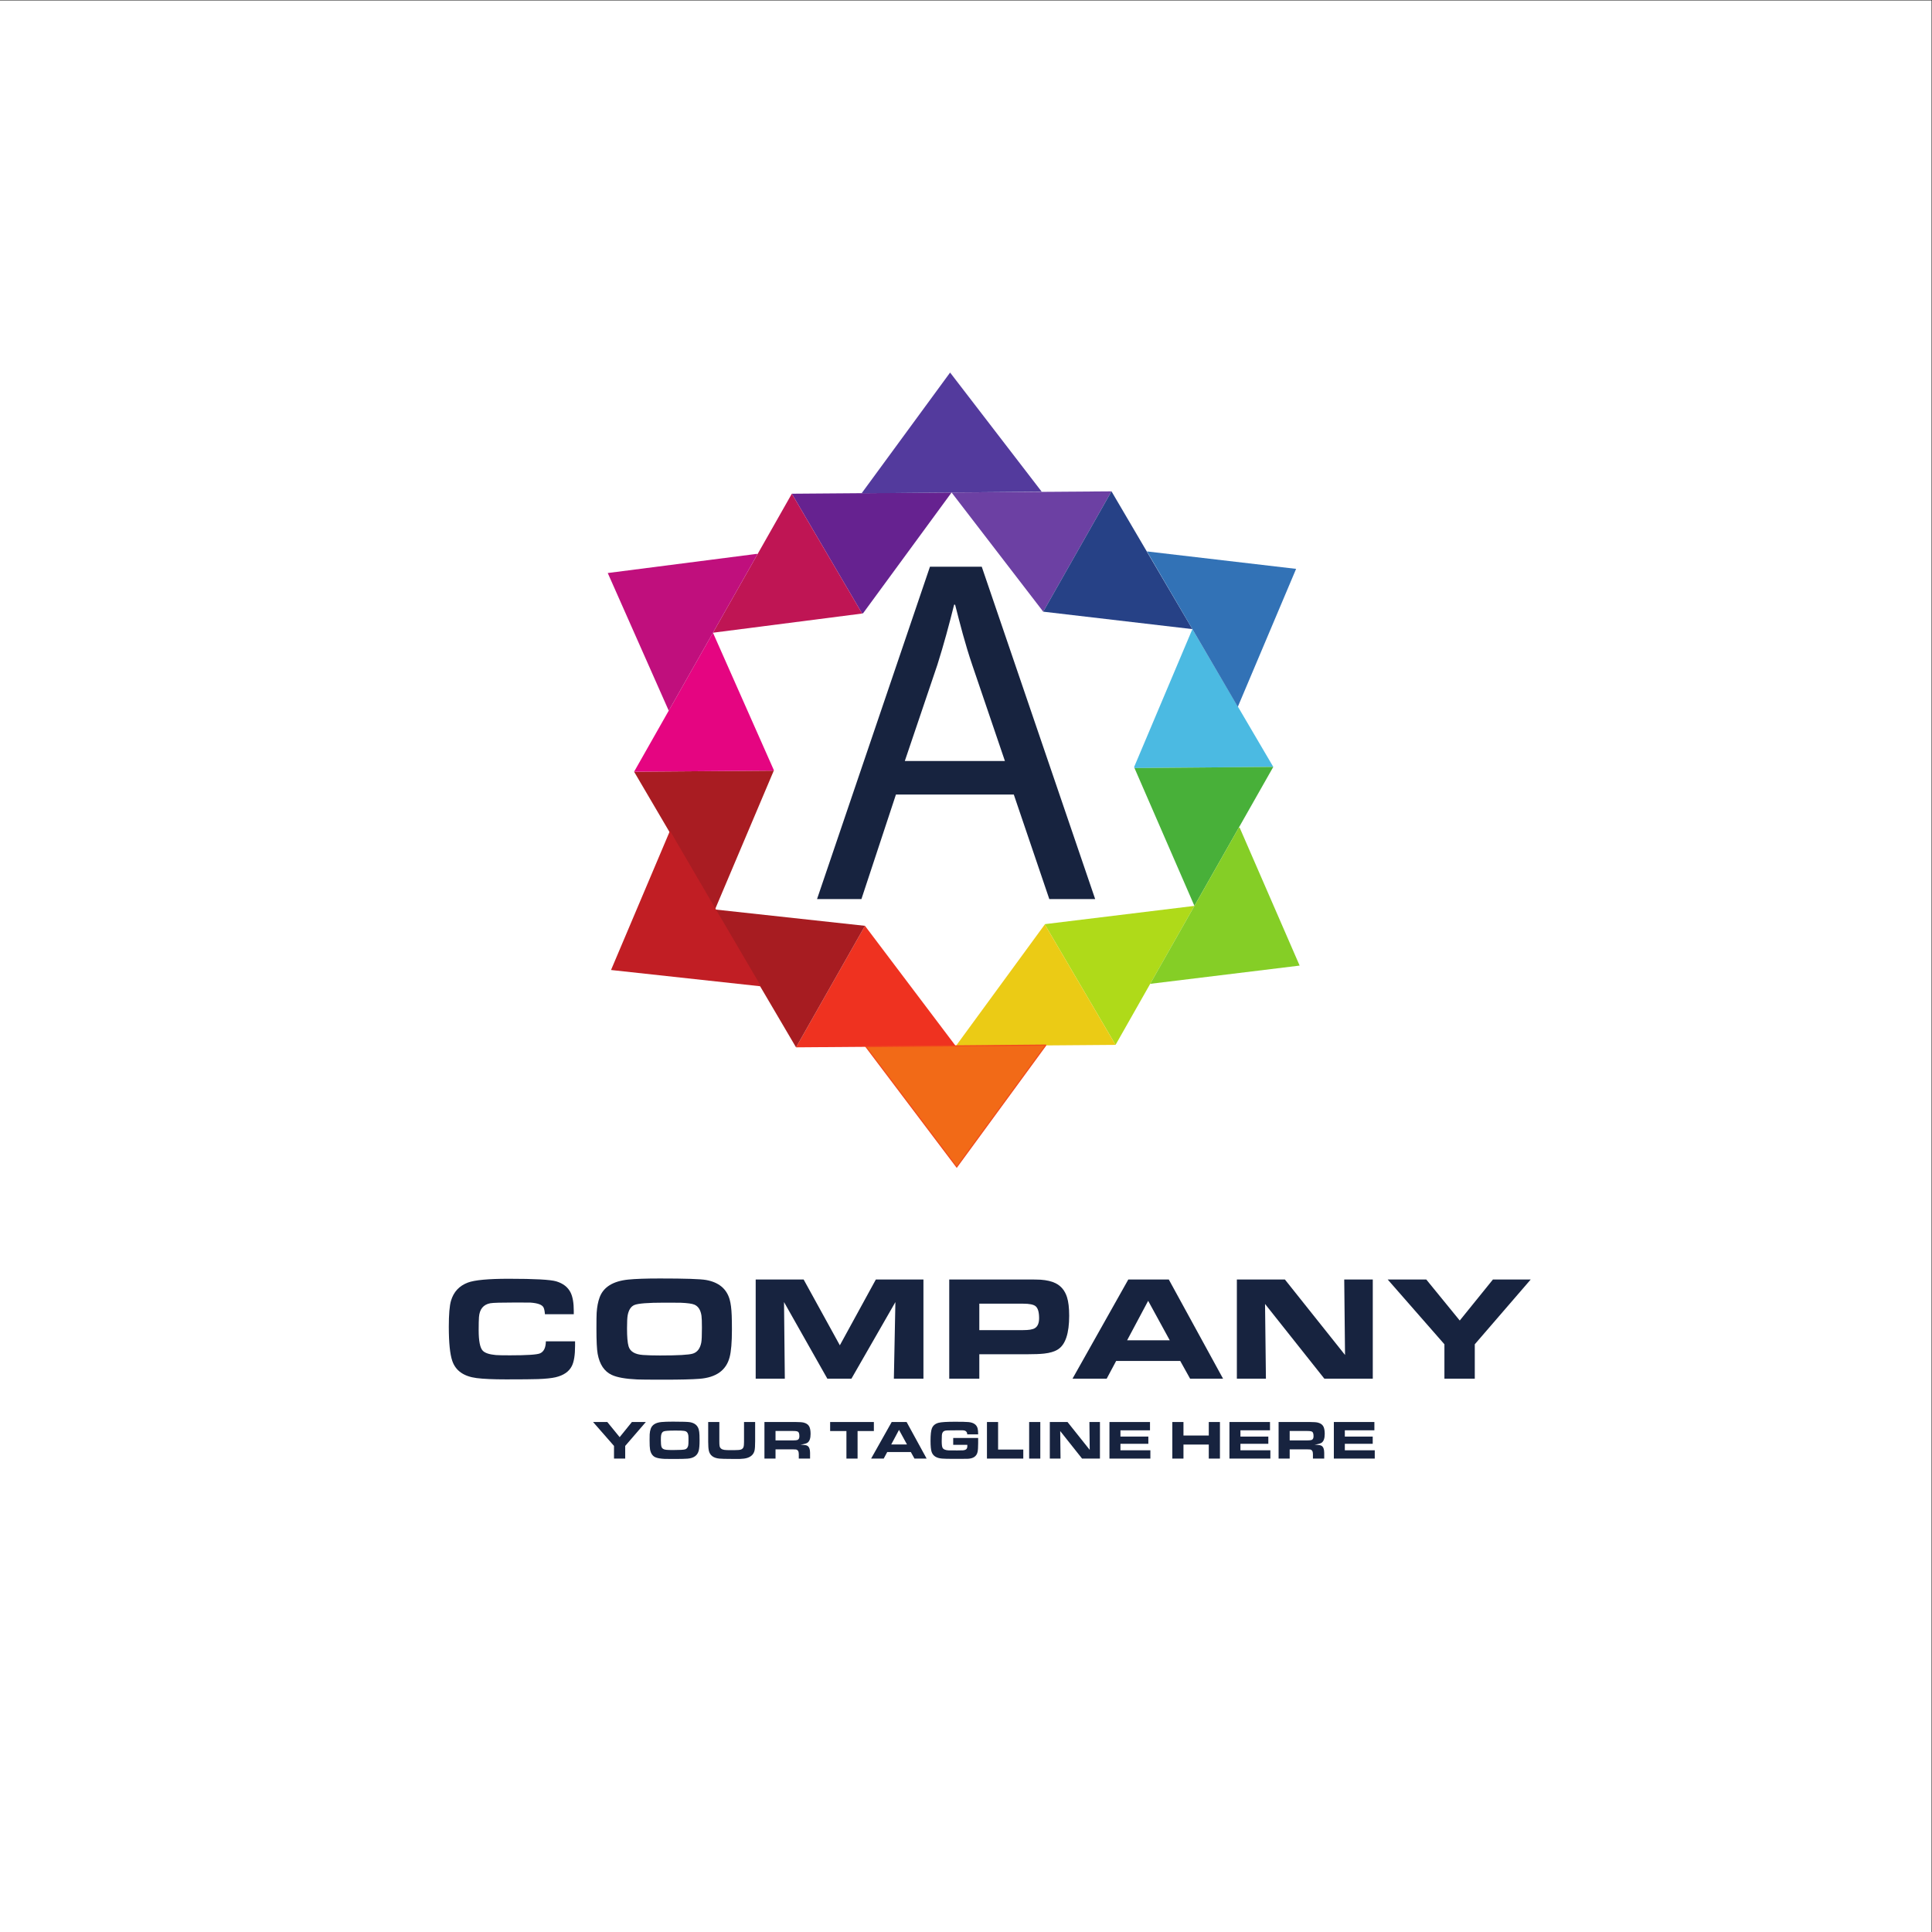 <?xml version="1.0" encoding="UTF-8" standalone="no"?>
<!-- Created with Inkscape (http://www.inkscape.org/) -->

<svg
   version="1.1"
   id="svg2"
   width="533.333"
   height="533.333"
   viewBox="0 0 533.333 533.333"
   sodipodi:docname="O4WMNZ1.eps"
   xmlns:inkscape="http://www.inkscape.org/namespaces/inkscape"
   xmlns:sodipodi="http://sodipodi.sourceforge.net/DTD/sodipodi-0.dtd"
   xmlns="http://www.w3.org/2000/svg"
   xmlns:svg="http://www.w3.org/2000/svg">
  <rect x="0" y="0" width="533.333" height="533.333" fill="#333333" stroke="none"/>
  <defs
     id="defs6" />
  <sodipodi:namedview
     id="namedview4"
     pagecolor="#ffffff"
     bordercolor="#000000"
     borderopacity="0.25"
     inkscape:showpageshadow="2"
     inkscape:pageopacity="0.0"
     inkscape:pagecheckerboard="0"
     inkscape:deskcolor="#d1d1d1" />
  <g
     id="g8"
     inkscape:groupmode="layer"
     inkscape:label="ink_ext_XXXXXX"
     transform="matrix(1.333,0,0,-1.333,0,533.333)">
    <g
       id="g10"
       transform="scale(0.1)">
      <path
         d="M 4000,0 H 0 V 4000 H 4000 V 0"
         style="fill:#ffffff;fill-opacity:1;fill-rule:evenodd;stroke:none"
         id="path12" />
      <path
         d="m 1118.27,1198.29 c -6.33,-2.71 -27.09,-4.06 -62.29,-4.06 -14.95,0 -24.68,0.2 -29.19,0.59 -13.34,1.21 -22.32,4.17 -26.931,8.89 -5.718,5.82 -8.582,20.06 -8.582,42.73 0,12.23 0.207,21.15 0.61,26.77 1.203,16.56 9.023,26.18 23.463,28.89 5.42,1 23.07,1.51 52.97,1.51 18.85,0 28.83,-0.07 29.93,-0.16 14.95,-1 23.97,-4.2 27.09,-9.62 1.6,-2.81 2.65,-7.62 3.16,-14.44 h 59.73 v 7.07 c 0,16.24 -2.17,28.78 -6.47,37.6 -5.52,11.24 -15.4,19.01 -29.64,23.33 -11.94,3.62 -44.79,5.41 -98.55,5.41 -42.53,0 -70.816,-2.65 -84.859,-7.97 -17.754,-6.72 -29.336,-19.25 -34.75,-37.61 -3.008,-10.24 -4.52,-28.2 -4.52,-53.87 0,-33.1 2.414,-56.67 7.223,-70.71 6.926,-20.26 23.719,-32.09 50.402,-35.51 14.044,-1.8 34.454,-2.71 61.234,-2.71 32.7,0 54.57,0.21 65.6,0.61 16.15,0.59 28.33,1.85 36.56,3.76 16.65,3.92 27.88,11.63 33.7,23.16 4.52,8.84 6.77,22.83 6.77,41.99 v 9.33 h -60.48 c -0.2,-13.24 -4.26,-21.57 -12.18,-24.98"
         style="fill:#17233f;fill-opacity:1;fill-rule:nonzero;stroke:none"
         id="path14" />
      <path
         d="m 1299.86,1277.13 c 2.1,11.23 6.77,18.35 13.99,21.37 7.72,3.2 28.19,4.8 61.38,4.8 20.26,0 31.6,-0.04 34.01,-0.14 14.74,-0.61 24.42,-1.97 29.03,-4.06 7.93,-3.52 12.75,-11.19 14.45,-23.03 0.61,-4.21 0.9,-12.43 0.9,-24.66 0,-15.96 -0.45,-26.24 -1.35,-30.85 -2.41,-12.24 -8.18,-19.82 -17.3,-22.73 -8.12,-2.61 -30.84,-3.9 -68.16,-3.9 -13.84,0 -25.62,0.35 -35.35,1.04 -16.76,1.2 -26.69,7.23 -29.79,18.06 -2.11,7.32 -3.16,19.67 -3.16,37.01 0,13.25 0.45,22.27 1.35,27.09 z m -33.1,-123.38 c 10.93,-5.21 28.59,-8.36 52.96,-9.47 6.41,-0.3 24.53,-0.46 54.31,-0.46 34.51,0 59.38,0.6 74.63,1.8 34.4,2.71 55.16,17.56 62.28,44.55 3.21,12.12 4.82,31.14 4.82,57.02 0,11.73 -0.15,21.61 -0.45,29.64 -0.51,13.83 -1.91,24.82 -4.22,32.96 -6.31,22.24 -22.56,35.75 -48.74,40.45 -11.64,2.11 -43.59,3.16 -95.84,3.16 -28.59,0 -50.35,-0.74 -65.3,-2.25 -31.69,-3.21 -51.5,-15.5 -59.42,-36.86 -3.31,-8.93 -5.37,-19.61 -6.17,-32.04 -0.3,-4.72 -0.45,-15.71 -0.45,-32.96 0,-25.48 0.85,-42.83 2.55,-52.06 4.01,-21.76 13.69,-36.25 29.04,-43.48"
         style="fill:#17233f;fill-opacity:1;fill-rule:nonzero;stroke:none"
         id="path16" />
      <path
         d="m 1854.28,1304.51 -3.16,-158.58 h 61.24 v 205.38 h -98.53 l -74.59,-136.32 -75.01,136.32 h -99.27 v -205.38 h 60.33 l -1.65,158.58 89.67,-158.58 h 49.95 l 91.02,158.58"
         style="fill:#17233f;fill-opacity:1;fill-rule:nonzero;stroke:none"
         id="path18" />
      <path
         d="m 2142.85,1250.35 c -4.41,-2.62 -12.38,-3.91 -23.91,-3.91 h -90.88 v 54.75 h 90.88 c 12.94,0 21.5,-1.75 25.71,-5.26 4.82,-4.01 7.23,-12.24 7.23,-24.67 0,-10.44 -3.01,-17.41 -9.03,-20.91 z m 71.32,25.87 c 0,16.26 -1.5,29.09 -4.52,38.52 -4.31,13.54 -12.24,23.17 -23.77,28.88 -7.92,3.92 -18.2,6.32 -30.84,7.23 -4.32,0.3 -14.95,0.46 -31.91,0.46 h -157.36 v -205.38 h 62.29 v 50.55 h 100.49 c 14.16,0 25.39,0.45 33.72,1.35 12.12,1.31 21.71,4.22 28.73,8.73 15.45,9.93 23.17,33.16 23.17,69.66"
         style="fill:#17233f;fill-opacity:1;fill-rule:nonzero;stroke:none"
         id="path20" />
      <path
         d="m 2334.15,1225.36 43.58,81.76 44.73,-81.76 z m 2.49,125.95 -115.55,-205.38 h 70.78 l 19.61,36.71 h 132.65 l 20.43,-36.71 h 68.25 l -112.36,205.38 h -83.81"
         style="fill:#17233f;fill-opacity:1;fill-rule:nonzero;stroke:none"
         id="path22" />
      <path
         d="m 2619.79,1300.6 122.78,-154.67 h 100.33 v 205.38 h -59.12 l 1.66,-156.34 -124.58,156.34 h -99.44 v -205.38 h 60.18 l -1.81,154.67"
         style="fill:#17233f;fill-opacity:1;fill-rule:nonzero;stroke:none"
         id="path24" />
      <path
         d="m 3091.76,1351.31 -68.75,-85.02 -69.37,85.02 h -79.89 l 117.51,-134.21 v -71.17 h 62.88 v 71.17 L 3170,1351.31 h -78.24"
         style="fill:#17233f;fill-opacity:1;fill-rule:nonzero;stroke:none"
         id="path26" />
      <path
         d="m 1283.26,1024.78 -25.58,31.35 h -29.47 l 43.34,-49.5 v -26.251 h 23.2 v 26.251 l 42.72,49.5 h -28.85 l -25.36,-31.35"
         style="fill:#17233f;fill-opacity:1;fill-rule:nonzero;stroke:none"
         id="path28" />
      <path
         d="m 1425.32,1007.9 c -0.89,-4.51 -3.02,-7.3 -6.38,-8.369 -3,-0.972 -11.38,-1.441 -25.14,-1.441 -5.11,0 -9.45,0.121 -13.04,0.39 -6.18,0.442 -9.85,2.65 -10.99,6.65 -0.78,2.7 -1.17,7.25 -1.17,13.65 0,4.88 0.17,8.21 0.51,9.99 0.77,4.14 2.49,6.77 5.15,7.88 2.85,1.18 10.4,1.78 22.64,1.78 7.48,0 11.66,-0.02 12.55,-0.06 5.44,-0.23 9,-0.72 10.71,-1.5 2.92,-1.29 4.69,-4.12 5.32,-8.49 0.22,-1.55 0.34,-4.58 0.34,-9.1 0,-5.88 -0.17,-9.68 -0.5,-11.38 z m 21.69,32.91 c -2.33,8.21 -8.32,13.19 -17.98,14.93 -4.29,0.77 -16.07,1.16 -35.34,1.16 -10.55,0 -18.57,-0.27 -24.09,-0.83 -11.69,-1.18 -18.99,-5.71 -21.91,-13.6 -1.23,-3.29 -1.99,-7.23 -2.28,-11.81 -0.11,-1.74 -0.17,-5.8 -0.17,-12.15 0,-9.41 0.32,-15.8 0.95,-19.201 1.48,-8.028 5.05,-13.379 10.71,-16.039 4.03,-1.918 10.54,-3.079 19.53,-3.5 2.36,-0.11 9.04,-0.161 20.03,-0.161 12.73,0 21.9,0.223 27.52,0.653 12.69,1.008 20.35,6.488 22.98,16.437 1.18,4.471 1.78,11.481 1.78,21.031 0,4.33 -0.06,7.97 -0.18,10.93 -0.18,5.1 -0.69,9.16 -1.55,12.15"
         style="fill:#17233f;fill-opacity:1;fill-rule:nonzero;stroke:none"
         id="path30" />
      <path
         d="m 1540.8,1021.39 v -6.55 c 0.03,-4.85 -0.34,-8.41 -1.12,-10.71 -1.18,-3.51 -4.37,-5.482 -9.59,-5.88 -3.32,-0.258 -9.12,-0.391 -17.4,-0.391 -5.58,0 -9.69,0.172 -12.3,0.5 -5.92,0.743 -9.32,3.481 -10.2,8.211 -0.34,1.78 -0.5,4.9 -0.5,9.38 0,0.04 0,0.34 0,0.89 0,0.66 0,1.31 0,1.94 v 37.35 h -23.09 v -40.73 c 0,-8.36 0.45,-14.54 1.33,-18.529 2.19,-9.812 9.45,-15.301 21.81,-16.492 4.63,-0.438 12.78,-0.66 24.47,-0.66 11.78,0 17.54,-0.028 17.48,-0.078 6.74,0.211 12.06,0.941 15.87,2.191 8.26,2.688 13.25,7.75 14.99,15.137 0.85,3.631 1.27,10.121 1.27,19.491 v 39.67 h -23.02 v -34.74"
         style="fill:#17233f;fill-opacity:1;fill-rule:nonzero;stroke:none"
         id="path32" />
      <path
         d="m 1651.55,1019 c -1.52,-0.62 -4.66,-0.94 -9.43,-0.94 h -36.07 v 19.48 h 36.9 c 5.11,0 8.4,-0.57 9.88,-1.72 1.74,-1.33 2.61,-4.4 2.61,-9.22 0,-3.99 -1.3,-6.52 -3.89,-7.6 z m 27.08,12.44 c 0,5.65 -0.66,10.21 -1.99,13.65 -1.93,4.96 -5.89,8.21 -11.88,9.76 -3.29,0.85 -8.71,1.28 -16.25,1.28 h -65.43 v -75.751 h 22.97 v 19.152 h 35.46 c 3.18,0 5.4,-0.101 6.66,-0.281 4.03,-0.602 6.05,-3.738 6.05,-9.441 v -9.43 h 23.36 v 11.992 c 0,7.359 -1.83,12.189 -5.5,14.489 -1.81,1.14 -5.41,1.84 -10.82,2.1 -1.63,0.07 -2.88,0.14 -3.77,0.22 7.51,1.07 12.41,2.43 14.71,4.05 4.29,3.03 6.43,9.1 6.43,18.21"
         style="fill:#17233f;fill-opacity:1;fill-rule:nonzero;stroke:none"
         id="path34" />
      <path
         d="m 1809.71,1056.13 h -90.56 v -18.7 h 33.73 v -57.051 h 23.09 v 57.051 h 33.74 v 18.7"
         style="fill:#17233f;fill-opacity:1;fill-rule:nonzero;stroke:none"
         id="path36" />
      <path
         d="m 1845.69,1009.68 16.08,30.15 16.49,-30.15 z m 0.92,46.45 -42.62,-75.751 h 26.11 l 7.23,13.551 h 48.92 l 7.53,-13.551 h 25.18 l -41.45,75.751 h -30.9"
         style="fill:#17233f;fill-opacity:1;fill-rule:nonzero;stroke:none"
         id="path38" />
      <path
         d="m 1954.37,1036.93 c 1.81,1.21 4.79,1.83 8.93,1.83 l 7.33,0.11 c 3.55,0.08 6.54,0.09 8.99,0.06 h 8.1 c 2.66,0 4.66,0 5.99,0 6.03,-0.11 9.16,-2.9 9.38,-8.38 h 22.59 c 0,5.33 -0.36,9.37 -1.06,12.15 -1.99,7.88 -8.34,12.32 -19.03,13.32 -4.77,0.44 -13.91,0.66 -27.41,0.66 -17.39,0 -28.86,-0.71 -34.41,-2.16 -6.99,-1.81 -11.63,-5.68 -13.93,-11.6 -1.85,-4.78 -2.77,-13.34 -2.77,-25.69 0,-11.11 0.77,-18.851 2.33,-23.261 2.89,-8.168 10.08,-12.699 21.59,-13.59 4.8,-0.367 12.61,-0.547 23.41,-0.547 16.54,0 26.17,0.027 28.91,0.109 12.18,0.321 19.25,5.141 21.2,14.43 0.78,3.66 1.17,9.729 1.17,18.199 v 10.49 h -51.67 v -14.15 h 29.19 c 0.04,-1.05 0.06,-1.8 0.06,-2.28 0,-3.1 -0.68,-5.31 -2.03,-6.63 -1.35,-1.309 -3.6,-2.141 -6.74,-2.469 -1.41,-0.152 -5.26,-0.23 -11.55,-0.23 -10.91,0 -16.86,0.019 -17.86,0.058 -6.99,0.262 -11.38,2.09 -13.15,5.471 -1.15,2.19 -1.72,6.76 -1.72,13.73 0,5.58 0.11,9.68 0.33,12.29 0.33,3.91 1.61,6.61 3.83,8.08"
         style="fill:#17233f;fill-opacity:1;fill-rule:nonzero;stroke:none"
         id="path40" />
      <path
         d="m 2066.96,1056.13 h -23.07 v -75.751 h 75.24 v 18.699 h -52.17 v 57.052"
         style="fill:#17233f;fill-opacity:1;fill-rule:nonzero;stroke:none"
         id="path42" />
      <path
         d="m 2131.28,980.379 h 23.09 v 75.751 h -23.09 v -75.751"
         style="fill:#17233f;fill-opacity:1;fill-rule:nonzero;stroke:none"
         id="path44" />
      <path
         d="m 2256.69,998.48 -45.95,57.65 h -36.68 v -75.751 h 22.2 l -0.66,57.051 45.28,-57.051 h 37 v 75.751 h -21.8 l 0.61,-57.65"
         style="fill:#17233f;fill-opacity:1;fill-rule:nonzero;stroke:none"
         id="path46" />
      <path
         d="m 2320.34,1011.02 h 57.77 V 1026 h -57.77 v 12.93 h 61.2 v 17.2 h -83.95 v -75.751 h 84.72 v 17.211 h -61.97 v 13.43"
         style="fill:#17233f;fill-opacity:1;fill-rule:nonzero;stroke:none"
         id="path48" />
      <path
         d="m 2503.29,1028.16 h -52.44 v 27.97 h -23.09 v -75.751 h 23.09 v 29.071 h 52.44 v -29.071 h 23.09 v 75.751 h -23.09 v -27.97"
         style="fill:#17233f;fill-opacity:1;fill-rule:nonzero;stroke:none"
         id="path50" />
      <path
         d="m 2568.83,1011.02 h 57.76 V 1026 h -57.76 v 12.93 h 61.21 v 17.2 h -83.97 v -75.751 h 84.74 v 17.211 h -61.98 v 13.43"
         style="fill:#17233f;fill-opacity:1;fill-rule:nonzero;stroke:none"
         id="path52" />
      <path
         d="m 2716.33,1019 c -1.53,-0.62 -4.67,-0.94 -9.45,-0.94 h -36.06 v 19.48 h 36.9 c 5.11,0 8.4,-0.57 9.89,-1.72 1.74,-1.33 2.6,-4.4 2.6,-9.22 0,-3.99 -1.29,-6.52 -3.88,-7.6 z m 27.07,12.44 c 0,5.65 -0.67,10.21 -1.99,13.65 -1.93,4.96 -5.88,8.21 -11.88,9.76 -3.3,0.85 -8.71,1.28 -16.26,1.28 h -65.42 v -75.751 h 22.97 v 19.152 h 35.46 c 3.18,0 5.4,-0.101 6.66,-0.281 4.03,-0.602 6.04,-3.738 6.04,-9.441 v -9.43 h 23.36 v 11.992 c 0,7.359 -1.82,12.189 -5.48,14.489 -1.82,1.14 -5.42,1.84 -10.82,2.1 -1.64,0.07 -2.9,0.14 -3.78,0.22 7.51,1.07 12.42,2.43 14.7,4.05 4.29,3.03 6.44,9.1 6.44,18.21"
         style="fill:#17233f;fill-opacity:1;fill-rule:nonzero;stroke:none"
         id="path54" />
      <path
         d="m 2785.02,1011.02 h 57.76 V 1026 h -57.76 v 12.93 h 61.21 v 17.2 h -83.95 V 980.379 H 2847 v 17.211 h -61.98 v 13.43"
         style="fill:#17233f;fill-opacity:1;fill-rule:nonzero;stroke:none"
         id="path56" />
      <path
         d="m 2081.1,2425.02 -67.4,198.12 c -15.32,44.94 -25.54,85.79 -35.75,125.62 h -2.04 c -10.22,-40.85 -21.45,-82.72 -34.72,-124.59 l -67.41,-199.15 z m -225.7,-69.45 -71.48,-216.51 H 1692 l 233.87,688.34 h 107.24 L 2268,2139.06 h -94.98 l -73.54,216.51 H 1855.4"
         style="fill:#17233f;fill-opacity:1;fill-rule:nonzero;stroke:none"
         id="path58" />
      <path
         d="m 1787.33,2730.95 183.31,250.13 -330.84,-2.54 145.6,-248.12 1.93,0.53"
         style="fill:#662290;fill-opacity:1;fill-rule:evenodd;stroke:none"
         id="path60" />
      <path
         d="m 1970.64,2981.08 189.77,-246.8 141.38,249.18 z"
         style="fill:#6c40a3;fill-opacity:1;fill-rule:evenodd;stroke:none"
         id="path62" />
      <path
         d="m 2301.79,2983.46 -141.38,-249.18 308.91,-36.13 z"
         style="fill:#264186;fill-opacity:1;fill-rule:evenodd;stroke:none"
         id="path64" />
      <path
         d="m 2469.32,2698.15 -120.7,-285.66 0.83,-2.1 287.41,2.45 -167.54,285.31"
         style="fill:#4bbae2;fill-opacity:1;fill-rule:evenodd;stroke:none"
         id="path66" />
      <path
         d="m 2636.86,2412.84 -287.41,-2.45 124.09,-285.4 z"
         style="fill:#48b039;fill-opacity:1;fill-rule:evenodd;stroke:none"
         id="path68" />
      <path
         d="m 2473.54,2124.99 -309.49,-37.79 -0.34,-0.61 146.5,-249.45 163.33,287.85"
         style="fill:#afda19;fill-opacity:1;fill-rule:evenodd;stroke:none"
         id="path70" />
      <path
         d="m 2310.21,1837.14 -146.5,249.45 -184.35,-252 z"
         style="fill:#ebcb15;fill-opacity:1;fill-rule:evenodd;stroke:none"
         id="path72" />
      <path
         d="M 1979.36,1834.59 1791.29,2083.7 1648.51,1832.05 Z"
         style="fill:#ef3220;fill-opacity:1;fill-rule:evenodd;stroke:none"
         id="path74" />
      <path
         d="m 1648.51,1832.05 142.78,251.65 -310.61,33.82 z"
         style="fill:#a71c21;fill-opacity:1;fill-rule:evenodd;stroke:none"
         id="path76" />
      <path
         d="m 1480.68,2117.52 121.74,287.53 -289.26,-2.21 z"
         style="fill:#a91c22;fill-opacity:1;fill-rule:evenodd;stroke:none"
         id="path78" />
      <path
         d="m 1313.16,2402.84 289.26,2.21 0.34,0.61 -126.28,285.03 -163.32,-287.85"
         style="fill:#e50581;fill-opacity:1;fill-rule:evenodd;stroke:none"
         id="path80" />
      <path
         d="m 1476.48,2690.69 308.92,39.73 -145.6,248.12 z"
         style="fill:#bf1554;fill-opacity:1;fill-rule:evenodd;stroke:none"
         id="path82" />
      <path
         d="m 1967.57,3229.47 -183.32,-250.13 186.39,1.74 186.69,1.58 -189.76,246.81"
         style="fill:#533a9d;fill-opacity:1;fill-rule:evenodd;stroke:none"
         id="path84" />
      <path
         d="m 1567.53,2854.03 -308.93,-39.72 126.29,-285.04 92.28,162.65 91.24,160.8 -0.88,1.31"
         style="fill:#c00f7d;fill-opacity:1;fill-rule:evenodd;stroke:none"
         id="path86" />
      <path
         d="m 1481.58,2119.45 -93.67,160.25 -0.79,0.03 -121.74,-287.52 310.62,-33.82 -94.42,161.06"
         style="fill:#c11e24;fill-opacity:1;fill-rule:evenodd;stroke:none"
         id="path88" />
      <path
         d="m 1979.64,1835.07 -186.38,-1.74 188.06,-249.11 184.34,252 -0.11,0.47 -185.91,-1.62"
         style="fill:#f26a17;fill-opacity:1;fill-rule:evenodd;stroke:none"
         id="path90" />
      <path
         d="m 1979.64,1835.07 -186.38,-1.74 188.06,-249.11 184.34,252 -0.11,0.47 z"
         style="fill:none;stroke:#f14a1c;stroke-width:2.268;stroke-linecap:butt;stroke-linejoin:miter;stroke-miterlimit:10;stroke-dasharray:none;stroke-opacity:1"
         id="path92" />
      <path
         d="m 2474.23,2126.22 -92.29,-162.65 309.49,37.79 -124.08,285.4 -1.89,0.26 -91.23,-160.8"
         style="fill:#85ce26;fill-opacity:1;fill-rule:evenodd;stroke:none"
         id="path94" />
      <path
         d="m 2469.33,2698.14 94.09,-160.88 120.71,285.66 -308.91,36.12 94.11,-160.9"
         style="fill:#3272b6;fill-opacity:1;fill-rule:evenodd;stroke:none"
         id="path96" />
    </g>
  </g>
</svg>
